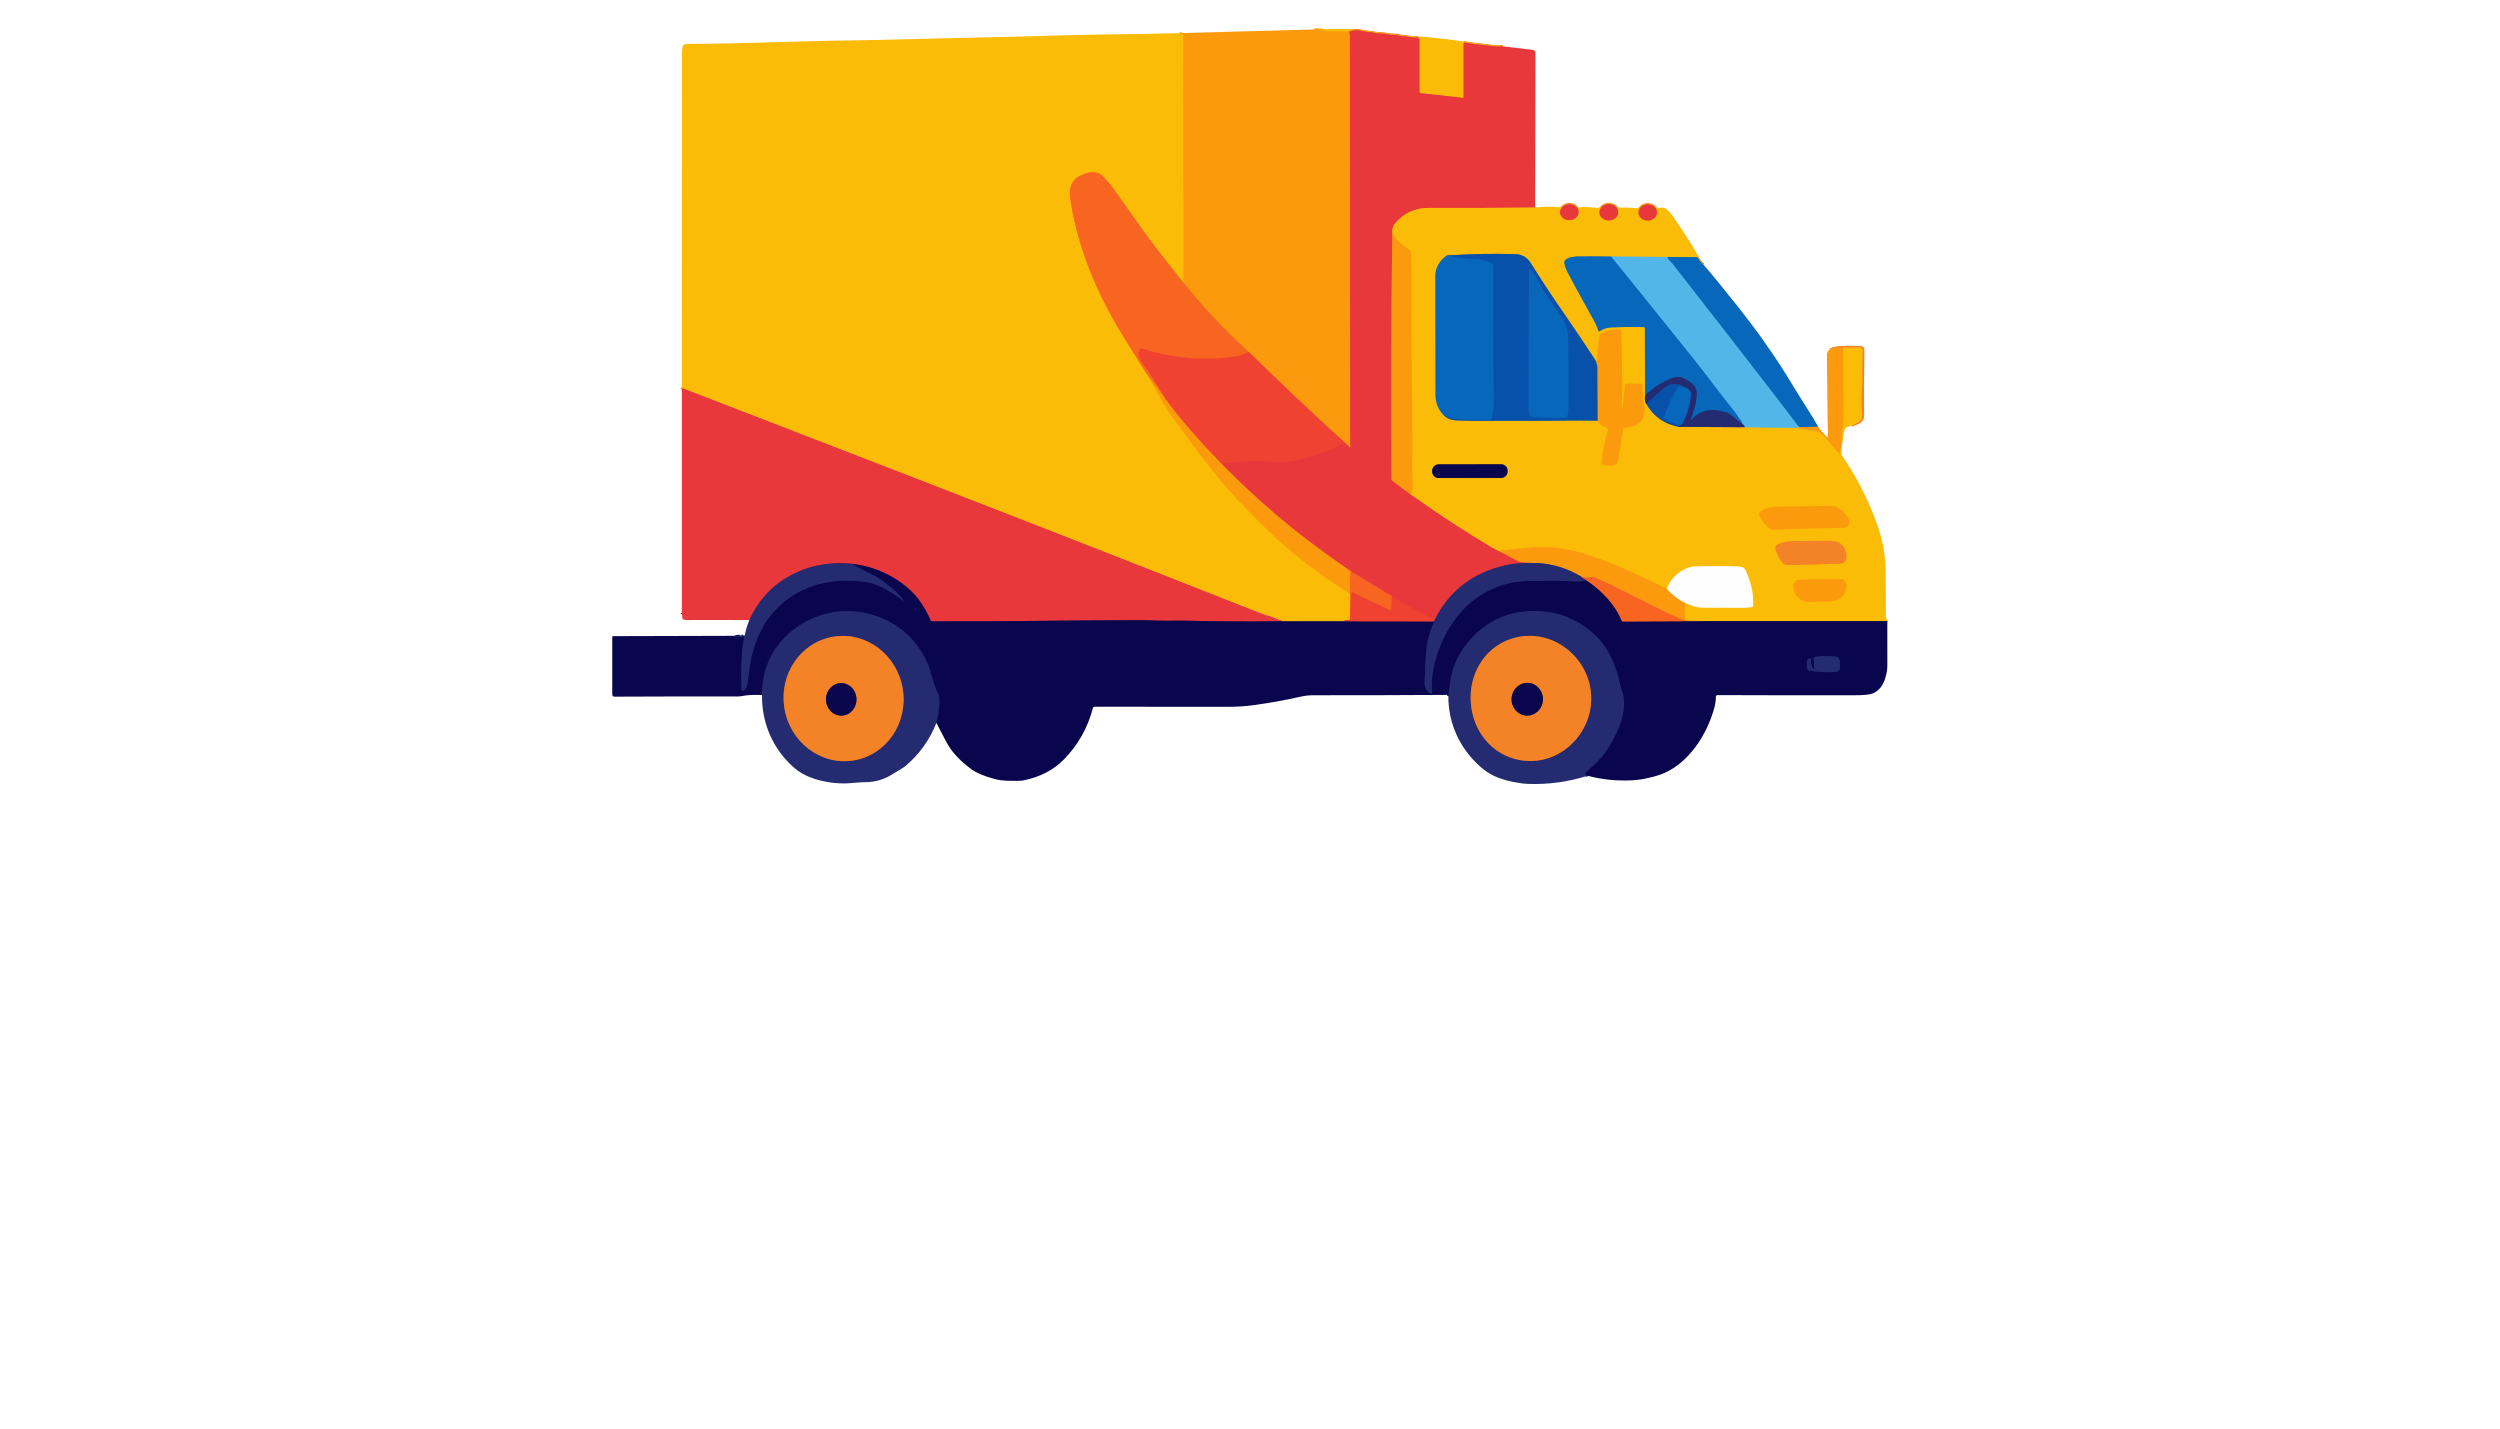 <?xml version="1.0" encoding="utf-8"?>
<svg xmlns="http://www.w3.org/2000/svg" width="490pt" height="280pt" viewBox="0 0 490 280" version="1.1" xmlns:xlink="http://www.w3.org/1999/xlink">
	<g id="surface2">
		<path vector-effect="non-scaling-stroke" d="M 294.545 9.078 Q 293.542 9.163 292.57 9.041 Q 290.734 8.812 290.703 8.809 Q 288.912 8.656 287.142 8.338 C 286.997 8.313 286.864 8.423 286.864 8.571 L 286.864 19.045 C 286.864 19.13 286.79 19.195 286.705 19.187 L 278.421 18.255 C 278.299 18.24 278.209 18.141 278.209 18.019 L 278.209 7.82 C 278.209 7.517 277.939 7.282 277.639 7.327 Q 277.007 7.418 276.424 7.284 Q 275.667 7.114 275.268 7.097 Q 274.571 7.072 274.282 6.967 Q 273.843 6.811 273.307 6.837 C 272.454 6.879 271.553 6.562 270.735 6.553 Q 269.887 6.545 269.369 6.423 Q 268.938 6.321 268.012 6.245 Q 267.672 6.219 266.646 6.009 Q 265.572 5.791 264.439 6.168" style="fill:none;stroke-width:0.50;stroke:#f27a22;"/>
		<path vector-effect="non-scaling-stroke" d="M 264.439 6.168 Q 262.272 6.12 260.056 6.143 Q 259.66 6.145 259.271 5.91 Q 259.152 5.84 259.016 5.834 L 257.634 5.769" style="fill:none;stroke-width:0.50;stroke:#fbab0a;"/>
		<path vector-effect="non-scaling-stroke" d="M 300.885 40.674 Q 290.456 40.795 280.03 40.756 Q 276.007 40.742 273.437 43.779 Q 272.783 44.555 272.891 45.637" style="fill:none;stroke-width:0.50;stroke:#f27a22;"/>
		<path vector-effect="non-scaling-stroke" d="M 272.891 45.637 Q 272.568 69.813 272.738 93.924 C 272.74 94.051 272.8 94.17 272.902 94.247 L 276.54 96.949" style="fill:none;stroke-width:0.50;stroke:#f26925;"/>
		<path vector-effect="non-scaling-stroke" d="M 276.54 96.949 Q 276.968 97.213 277.41 97.53 Q 284.736 102.752 292.485 107.327 Q 293.117 107.699 293.749 107.976" style="fill:none;stroke-width:0.50;stroke:#f27a22;"/>
		<path vector-effect="non-scaling-stroke" d="M 293.749 107.976 Q 295.511 108.911 297.259 109.823 Q 297.97 110.197 298.724 110.254 Q 300.03 110.356 301.327 110.35" style="fill:none;stroke-width:0.50;stroke:#f26925;"/>
		<path vector-effect="non-scaling-stroke" d="M 301.327 110.35 Q 297.352 110.319 295.686 110.662 Q 292.666 111.288 290.346 112.393 Q 284.133 115.354 281.062 121.777" style="fill:none;stroke-width:0.50;stroke:#873256;"/>
		<path vector-effect="non-scaling-stroke" d="M 281.062 121.777 Q 281.073 121.366 280.804 121.287 Q 280.54 121.21 280.523 121.202 Q 276.562 119.201 272.791 116.861" style="fill:none;stroke-width:0.50;stroke:#ec3d36;"/>
		<path vector-effect="non-scaling-stroke" d="M 272.791 116.861 L 264.663 111.914" style="fill:none;stroke-width:0.50;stroke:#f04f2f;"/>
		<path vector-effect="non-scaling-stroke" d="M 264.663 111.914 Q 258.832 107.877 254.639 104.588 Q 246.896 98.513 239.416 90.906" style="fill:none;stroke-width:0.50;stroke:#f26925;"/>
		<path vector-effect="non-scaling-stroke" d="M 239.416 90.906 C 243.233 90.272 246.582 90.297 250.477 90.487 Q 252.067 90.563 253.305 90.34 Q 258.645 89.376 263.524 86.699" style="fill:none;stroke-width:0.50;stroke:#ec3d36;"/>
		<path vector-effect="non-scaling-stroke" d="M 264.439 6.168 Q 264.584 6.769 264.584 7.021 Q 264.612 21.867 264.649 85.537 Q 264.649 86.586 264.708 87.597 C 264.711 87.676 264.618 87.719 264.561 87.665 L 263.524 86.699" style="fill:none;stroke-width:0.50;stroke:#f26925;"/>
		<path vector-effect="non-scaling-stroke" d="M 263.524 86.699 Q 253.905 77.967 244.731 68.96" style="fill:none;stroke-width:0.50;stroke:#f66e1f;"/>
		<path vector-effect="non-scaling-stroke" d="M 244.731 68.96 Q 237.646 62.526 231.88 55.316" style="fill:none;stroke-width:0.50;stroke:#fa8017;"/>
		<path vector-effect="non-scaling-stroke" d="M 231.88 55.316 Q 232.033 49.672 231.974 44.277 C 231.849 32.914 231.92 21.541 231.886 10.177 C 231.883 9.449 231.988 8.151 231.86 7.12 Q 231.826 6.845 231.665 6.701 Q 231.466 6.528 231.217 6.491" style="fill:none;stroke-width:0.50;stroke:#fbab0a;"/>
		<path vector-effect="non-scaling-stroke" d="M 264.663 111.914 L 264.603 116.374" style="fill:none;stroke-width:0.50;stroke:#fa8017;"/>
		<path vector-effect="non-scaling-stroke" d="M 309.918 113.031 L 310.932 113.719" style="fill:none;stroke-width:0.50;stroke:#8f4849;"/>
		<path vector-effect="non-scaling-stroke" d="M 280.676 121.794 L 281.062 121.777" style="fill:none;stroke-width:0.50;stroke:#8b3750;"/>
		<path stroke-opacity="0.988" vector-effect="non-scaling-stroke" d="M 326.696 115.385 Q 328.243 117.173 330.249 118.122" style="fill:none;stroke-width:0.50;stroke:#fccb84;"/>
		<path vector-effect="non-scaling-stroke" d="M 334.581 121.726 L 330.478 121.757" style="fill:none;stroke-width:0.50;stroke:#82502e;"/>
		<path vector-effect="non-scaling-stroke" d="M 330.478 121.757 Q 329.521 121.34 328.739 121.017 C 326.529 120.105 324.415 118.935 322.27 117.887 C 320.12 116.836 316.34 114.844 313.017 113.359 Q 312.861 113.291 312.315 113.104 Q 312.181 113.059 312.043 113.09 Q 310.98 113.325 309.918 113.031" style="fill:none;stroke-width:0.50;stroke:#fa8017;"/>
		<path vector-effect="non-scaling-stroke" d="M 309.918 113.031 Q 306.008 110.631 301.327 110.35" style="fill:none;stroke-width:0.50;stroke:#90633f;"/>
		<path vector-effect="non-scaling-stroke" d="M 239.416 90.906 C 235.575 86.945 231.806 82.803 228.531 78.352" style="fill:none;stroke-width:0.50;stroke:#f66e1f;"/>
		<path vector-effect="non-scaling-stroke" d="M 333.85 51.848 Q 333.221 51.377 332.833 50.59 C 332.776 50.477 332.663 50.406 332.538 50.403 L 326.843 50.369" style="fill:none;stroke-width:0.50;stroke:#819261;"/>
		<path vector-effect="non-scaling-stroke" d="M 326.843 50.369 L 315.768 50.284" style="fill:none;stroke-width:0.50;stroke:#a7ba78;"/>
		<path vector-effect="non-scaling-stroke" d="M 315.768 50.284 Q 312.425 50.224 309 50.275 C 308.371 50.287 306.495 50.581 306.623 51.516 Q 306.742 52.38 307.223 53.298 Q 308.317 55.378 308.467 55.656 Q 310.456 59.285 312.456 62.906 C 312.822 63.569 313.094 64.297 313.329 64.872 Q 313.391 65.028 313.524 64.929 Q 314.456 64.235 315.802 64.169 Q 318.596 64.036 322.174 64.101 C 322.296 64.104 322.395 64.203 322.395 64.325 L 322.432 77.525" style="fill:none;stroke-width:0.50;stroke:#819261;"/>
		<path vector-effect="non-scaling-stroke" d="M 322.432 77.525 Q 322.27 78.619 322.681 79.18" style="fill:none;stroke-width:0.50;stroke:#90743c;"/>
		<path vector-effect="non-scaling-stroke" d="M 322.681 79.18 Q 324.803 82.854 329.039 83.667" style="fill:none;stroke-width:0.50;stroke:#818759;"/>
		<path vector-effect="non-scaling-stroke" d="M 329.039 83.667 L 341.972 83.735" style="fill:none;stroke-width:0.50;stroke:#90743c;"/>
		<path vector-effect="non-scaling-stroke" d="M 341.972 83.735 L 352.141 83.852" style="fill:none;stroke-width:0.50;stroke:#a7ba78;"/>
		<path vector-effect="non-scaling-stroke" d="M 352.141 83.852 Q 353.75 84.285 355.427 84.376 C 356.838 84.449 357.699 85.557 358.62 86.77 Q 359.36 87.742 360.538 88.946 Q 360.615 89.025 360.623 88.914 Q 360.912 85.35 361.241 83.189 Q 361.351 82.469 361.349 81.738 Q 361.315 74.918 361.238 68.093" style="fill:none;stroke-width:0.50;stroke:#fbab0a;"/>
		<path vector-effect="non-scaling-stroke" d="M 361.238 68.093 L 364.502 68.068 C 364.845 68.065 365.122 68.351 365.114 68.694 Q 365.037 71.717 365.018 71.975 C 364.941 72.972 365.154 74.307 365.015 75.375 Q 365.012 75.386 364.893 77.355 C 364.811 78.667 364.938 79.896 364.969 81.35 C 365.006 82.982 363.836 82.806 362.907 83.441" style="fill:none;stroke-width:0.50;stroke:#f8a017;"/>
		<path vector-effect="non-scaling-stroke" d="M 369.913 121.723 L 334.581 121.726" style="fill:none;stroke-width:0.50;stroke:#82612b;"/>
		<path vector-effect="non-scaling-stroke" d="M 334.581 121.726 L 330.603 121.527 C 330.433 121.519 330.3 121.38 330.297 121.213 L 330.249 118.122" style="fill:none;stroke-width:0.50;stroke:#fbab0a;"/>
		<path stroke-opacity="0.988" vector-effect="non-scaling-stroke" d="M 330.249 118.122 Q 332.09 119.085 333.716 119.094 Q 337.64 119.114 341.794 119.119 Q 342.457 119.119 343.335 118.989 C 343.497 118.963 343.616 118.827 343.621 118.663 Q 343.704 115.535 342.511 112.693 C 341.978 111.43 341.975 111.084 340.61 111.039 Q 336.72 110.911 332.161 111.045 Q 331.311 111.07 330.529 111.421 Q 327.761 112.659 326.696 115.385" style="fill:none;stroke-width:0.50;stroke:#fcdd81;"/>
		<path vector-effect="non-scaling-stroke" d="M 326.696 115.385 Q 322.117 113.13 317.219 111.008 Q 314.156 109.682 310.425 108.515 Q 305.682 107.03 300.871 107.254 Q 299.027 107.339 293.749 107.976" style="fill:none;stroke-width:0.50;stroke:#fbab0a;"/>
		<path vector-effect="non-scaling-stroke" d="M 276.54 96.949 Q 276.917 96.15 276.885 95.621 Q 276.735 93.204 276.8 86.843 Q 276.846 82.443 276.647 68.819 C 276.545 61.857 276.772 54.961 276.551 49.377 C 276.543 49.23 276.466 49.097 276.341 49.017 C 274.925 48.133 273.749 47.187 272.891 45.637" style="fill:none;stroke-width:0.50;stroke:#fbab0a;"/>
		<path vector-effect="non-scaling-stroke" d="M 272.791 116.861 L 272.704 119.536 C 272.701 119.623 272.607 119.683 272.528 119.643 L 265.082 116.116 Q 264.949 116.054 264.921 116.198 L 264.674 117.533" style="fill:none;stroke-width:0.50;stroke:#f45429;"/>
		<path vector-effect="non-scaling-stroke" d="M 231.88 55.316 Q 226.367 48.442 223.868 44.906 Q 221.012 40.869 218.131 36.852 C 217.544 36.033 216.839 35.245 216.346 34.721 C 215.011 33.302 213.359 33.67 211.784 34.398 C 209.948 35.248 209.467 36.976 209.75 38.869 C 211.152 48.323 214.892 57.378 220.015 65.696 Q 220.066 65.779 223.587 71.414 Q 224.004 72.08 224.383 72.689" style="fill:none;stroke-width:0.50;stroke:#fa9114;"/>
		<path vector-effect="non-scaling-stroke" d="M 224.383 72.689 Q 224.976 73.782 225.653 74.805 Q 226.372 75.893 226.885 76.958 Q 228.103 79.497 229.832 81.814 Q 231.577 84.149 231.679 84.294 Q 235.365 89.458 239.286 94.204 Q 241.077 96.369 243.049 98.443 Q 247.499 103.129 250.46 105.795 Q 256.659 111.379 264.603 116.374" style="fill:none;stroke-width:0.50;stroke:#fbab0a;"/>
		<path vector-effect="non-scaling-stroke" d="M 264.603 116.374 L 264.674 117.533" style="fill:none;stroke-width:0.50;stroke:#fa9114;"/>
		<path vector-effect="non-scaling-stroke" d="M 264.674 117.533 L 264.618 121.148 Q 264.612 121.607 264.153 121.564 Q 263.782 121.53 263.178 121.771" style="fill:none;stroke-width:0.50;stroke:#f67f1c;"/>
		<path vector-effect="non-scaling-stroke" d="M 263.178 121.771 L 251.412 121.763" style="fill:none;stroke-width:0.50;stroke:#82612b;"/>
		<path vector-effect="non-scaling-stroke" d="M 251.412 121.763 Q 250.809 121.587 250.265 121.326 C 249.202 120.819 248.092 120.615 246.995 120.182 Q 205.9 103.936 159.591 86.078 Q 157.863 85.413 133.849 76.128 Q 133.733 76.083 133.67 76.191 Q 133.648 76.23 133.639 76.281" style="fill:none;stroke-width:0.50;stroke:#f27a22;"/>
		<path vector-effect="non-scaling-stroke" d="M 244.731 68.96 Q 243.678 69.589 243.046 69.708 C 236.708 70.901 229.784 70.286 223.715 68.28 Q 223.573 68.232 223.491 68.36 Q 222.757 69.49 223.624 70.68 Q 226.302 74.36 228.531 78.352" style="fill:none;stroke-width:0.50;stroke:#f45429;"/>
		<path vector-effect="non-scaling-stroke" d="M 228.531 78.352 L 224.383 72.689" style="fill:none;stroke-width:0.50;stroke:#fa8017;"/>
		<path vector-effect="non-scaling-stroke" d="M 263.178 121.771 L 280.676 121.794" style="fill:none;stroke-width:0.50;stroke:#7d243f;"/>
		<path vector-effect="non-scaling-stroke" d="M 280.676 121.794 Q 281.152 121.782 280.92 122.284 C 280.07 124.117 279.557 126.539 279.472 128.214 Q 279.245 132.625 279.228 133.874 Q 279.211 135.319 280.501 135.997 Q 280.673 136.087 280.586 135.943 Q 280.54 135.869 280.62 135.829 C 280.671 135.801 280.699 135.747 280.693 135.688 Q 280.501 134.061 280.727 132.475 Q 281.744 125.369 286.204 120.136 C 289.677 116.059 294.805 113.742 300.268 113.852 Q 301.446 113.878 301.905 113.849 C 304.401 113.708 306.968 113.909 309.47 113.966 Q 309.793 113.971 310.932 113.719" style="fill:none;stroke-width:0.50;stroke:#17195f;"/>
		<path vector-effect="non-scaling-stroke" d="M 310.932 113.719 C 313.774 115.629 316.502 118.354 317.814 121.559 C 317.876 121.712 318.026 121.811 318.191 121.811 L 330.478 121.757" style="fill:none;stroke-width:0.50;stroke:#813638;"/>
		<path vector-effect="non-scaling-stroke" d="M 311.181 152.055 Q 310.87 151.905 310.85 151.885 Q 310.566 151.613 310.87 151.341 C 312.266 150.097 313.771 148.712 314.717 147.349 Q 316.624 144.592 317.649 141.629 C 318.227 139.952 318.565 137.631 318.04 135.886 Q 317.559 134.285 317.508 134.056 C 316.853 131.067 315.89 128.508 314.082 126.078 Q 312.79 124.341 310.447 122.723 Q 306.266 119.836 301.109 119.759 Q 297.979 119.711 295.519 120.516 Q 290 122.321 286.654 127.33 Q 284.586 130.426 284.155 134.265 Q 284.031 135.359 283.881 136.433" style="fill:none;stroke-width:0.50;stroke:#17195f;"/>
		<path vector-effect="non-scaling-stroke" d="M 183.529 141.688 Q 184.002 139.586 184.11 138.269 Q 184.118 138.167 184.107 137.028 Q 184.101 136.43 183.806 135.861 Q 183.282 134.852 182.801 133.149 Q 182.163 130.902 181.931 130.356 Q 179.015 123.53 172.304 120.955 C 166.861 118.867 160.914 119.589 156.149 122.967 Q 149.406 127.743 149.358 136.215" style="fill:none;stroke-width:0.50;stroke:#17195f;"/>
		<path vector-effect="non-scaling-stroke" d="M 144.949 124.616 L 144.312 124.718 Q 143.924 124.777 144.317 124.777 L 145.666 124.777 C 145.805 124.777 145.907 124.907 145.876 125.041 Q 145.626 126.114 145.558 126.74 Q 145.167 130.378 145.337 135.022 Q 145.36 135.623 145.827 135.246 L 145.915 135.178 C 146.207 134.94 146.4 134.603 146.454 134.229 Q 146.907 130.996 147.105 129.738 C 147.527 127.029 149.001 123.139 150.967 120.697 C 155.639 114.886 162.733 112.957 169.949 114.119 C 172.425 114.515 175.049 116.266 177.044 117.759 Q 177.143 117.833 177.08 117.728 Q 176.434 116.654 175.465 115.87 C 173.91 114.609 172.607 113.322 170.7 112.509 C 169.357 111.934 168.513 111.322 167.337 110.761 Q 166.759 110.486 165.932 110.486 Q 164.354 110.481 162.824 110.458" style="fill:none;stroke-width:0.50;stroke:#17195f;"/>
		<path vector-effect="non-scaling-stroke" d="M 341.477 83.05 C 340.542 82.432 339.734 81.678 338.819 81.021 C 338.442 80.749 337.819 80.729 337.198 80.559 Q 336.618 80.404 336.247 80.378 Q 333.464 80.18 331.77 82.05 Q 331.334 82.531 331.518 81.911 C 332.102 79.953 333.297 76.74 331.909 75.406 Q 331.373 74.896 330.189 74.236 Q 329.019 73.584 327.631 74.139 Q 324.783 75.278 322.432 77.525" style="fill:none;stroke-width:0.50;stroke:#164996;"/>
		<path vector-effect="non-scaling-stroke" d="M 330.453 76.035 L 329.424 75.729 C 329.251 75.678 329.062 75.74 328.954 75.887 C 327.651 77.647 327.237 79.154 326.039 81.888 C 326.013 81.942 326.036 82.007 326.09 82.038 Q 327.605 82.883 329.319 83.299" style="fill:none;stroke-width:0.50;stroke:#075cb3;"/>
		<path vector-effect="non-scaling-stroke" d="M 356.342 83.645 L 352.719 83.701" style="fill:none;stroke-width:0.50;stroke:#818164;"/>
		<path vector-effect="non-scaling-stroke" d="M 326.843 50.369 Q 326.854 50.68 327.194 51.003 Q 327.625 51.414 327.747 51.573 Q 333.034 58.333 338.298 65.107 Q 349.282 79.242 352.464 83.48 Q 352.543 83.585 352.719 83.701" style="fill:none;stroke-width:0.50;stroke:#2d8fd2;"/>
		<path vector-effect="non-scaling-stroke" d="M 352.719 83.701 L 352.141 83.852" style="fill:none;stroke-width:0.50;stroke:#a7a97b;"/>
		<path vector-effect="non-scaling-stroke" d="M 341.972 83.735 Q 341.958 83.446 341.477 83.05" style="fill:none;stroke-width:0.50;stroke:#3c71ac;"/>
		<path vector-effect="non-scaling-stroke" d="M 341.477 83.05 Q 341.426 82.613 341.213 82.392 Q 340.896 82.067 340.692 81.729 Q 340.335 81.137 340.23 81.01 Q 337.757 77.947 335.521 74.984 Q 333.427 72.213 332.059 70.502 Q 323.99 60.424 315.768 50.284" style="fill:none;stroke-width:0.50;stroke:#2d8fd2;"/>
		<path vector-effect="non-scaling-stroke" d="M 329.039 83.667 L 329.319 83.299" style="fill:none;stroke-width:0.50;stroke:#163e8e;"/>
		<path vector-effect="non-scaling-stroke" d="M 329.319 83.299 C 329.489 83.271 329.642 83.194 329.727 83.03 Q 331.155 80.347 331.41 77.497 Q 331.507 76.423 330.453 76.035" style="fill:none;stroke-width:0.50;stroke:#164996;"/>
		<path vector-effect="non-scaling-stroke" d="M 330.453 76.035 Q 327.971 74.363 325.738 76.383 Q 324.214 77.757 322.681 79.18" style="fill:none;stroke-width:0.50;stroke:#163e8e;"/>
		<path vector-effect="non-scaling-stroke" d="M 361.238 68.093 Q 359.983 68.082 358.663 68.518" style="fill:none;stroke-width:0.50;stroke:#f88f1a;"/>
		<path vector-effect="non-scaling-stroke" d="M 251.412 121.763 Q 241.941 121.89 232.489 121.658 C 230.667 121.612 228.747 121.712 226.882 121.638 Q 224.585 121.55 222.684 121.559 Q 209.322 121.604 197.873 121.743 C 193.031 121.802 188.107 121.726 182.835 121.802 C 182.628 121.805 182.441 121.686 182.359 121.496 C 181.01 118.462 179.401 116.198 176.644 114.232 Q 170.544 109.877 162.824 110.458" style="fill:none;stroke-width:0.50;stroke:#791f45;"/>
		<path vector-effect="non-scaling-stroke" d="M 162.824 110.458 Q 158.993 110.79 155.746 112.365 Q 149.658 115.323 146.879 121.542" style="fill:none;stroke-width:0.50;stroke:#873256;"/>
		<path vector-effect="non-scaling-stroke" d="M 133.667 120.36 Q 133.676 120.233 133.639 120.125" style="fill:none;stroke-width:0.50;stroke:#791f45;"/>
		<path vector-effect="non-scaling-stroke" d="M 145.394 124.655 L 145.655 124.641" style="fill:none;stroke-width:0.50;stroke:#17195f;"/>
		<path vector-effect="non-scaling-stroke" d="M 309.403 41.509 C 309.365 40.651 308.521 39.991 307.515 40.035 C 306.509 40.079 305.725 40.81 305.763 41.668 C 305.801 42.527 306.645 43.187 307.651 43.143 C 308.657 43.099 309.442 42.368 309.403 41.509" style="fill:none;stroke-width:0.50;stroke:#f27a22;"/>
		<path vector-effect="non-scaling-stroke" d="M 317.162 41.589 C 317.154 40.705 316.321 39.997 315.307 40.008 C 314.292 40.019 313.476 40.744 313.485 41.628 C 313.493 42.512 314.326 43.221 315.34 43.209 C 316.355 43.198 317.171 42.473 317.162 41.589" style="fill:none;stroke-width:0.50;stroke:#f27a22;"/>
		<path vector-effect="non-scaling-stroke" d="M 324.772 41.601 C 324.749 40.725 323.922 40.036 322.92 40.059 C 321.919 40.084 321.126 40.812 321.146 41.69 C 321.168 42.566 321.996 43.255 322.998 43.232 C 323.999 43.207 324.792 42.478 324.772 41.601" style="fill:none;stroke-width:0.50;stroke:#f27a22;"/>
		<path vector-effect="non-scaling-stroke" d="M 283.572 50.08 Q 281.331 51.72 281.334 54.094 Q 281.353 65.722 281.368 77.355 Q 281.368 79.701 282.861 81.251" style="fill:none;stroke-width:0.50;stroke:#819261;"/>
		<path vector-effect="non-scaling-stroke" d="M 282.861 81.251 Q 283.861 82.356 285.555 82.398 C 290.465 82.523 295.194 82.452 300.288 82.475 C 304.498 82.494 308.538 82.353 313.164 82.455" style="fill:none;stroke-width:0.50;stroke:#818759;"/>
		<path vector-effect="non-scaling-stroke" d="M 313.164 82.455 Q 313.544 83.452 314.76 83.738 C 315.063 83.809 315.241 84.121 315.151 84.418 Q 314.19 87.518 313.895 90.603 C 313.873 90.852 314.046 91.076 314.292 91.119 C 315.21 91.275 316.938 91.566 317.151 90.249 Q 317.766 86.467 318.108 84.109 C 318.128 83.971 318.242 83.86 318.383 83.846 C 319.542 83.727 321.282 83.393 321.848 82.262 C 322.251 81.466 322.528 79.95 322.163 79.097 Q 321.891 78.474 321.959 77.939 Q 322.024 77.449 321.877 75.326 C 321.871 75.258 321.817 75.207 321.752 75.207 L 318.902 75.207 C 318.718 75.207 318.562 75.346 318.542 75.53 L 318.046 79.933 Q 318.035 80.041 317.987 79.945 Q 317.836 79.641 317.853 79.273 C 318.072 74.324 317.834 69.363 317.76 64.696 C 317.757 64.637 317.712 64.591 317.652 64.591 Q 315.451 64.566 313.646 65.45 Q 313.519 65.512 313.502 65.654 C 313.312 67.297 312.983 69 313.06 70.83 Q 313.065 70.961 312.977 70.864 Q 312.867 70.742 312.759 70.697" style="fill:none;stroke-width:0.50;stroke:#fbab0a;"/>
		<path vector-effect="non-scaling-stroke" d="M 312.759 70.697 Q 309.779 66.096 306.637 61.58 Q 303.22 56.664 300.044 51.587 Q 298.987 49.893 297.089 49.825 Q 290.887 49.601 283.572 50.08" style="fill:none;stroke-width:0.50;stroke:#818759;"/>
		<path vector-effect="non-scaling-stroke" d="M 312.759 70.697 Q 313.105 71.541 313.108 72.043 Q 313.119 75.247 313.147 78.451 Q 313.167 80.44 313.164 82.455" style="fill:none;stroke-width:0.50;stroke:#81765c;"/>
		<path vector-effect="non-scaling-stroke" d="M 282.861 81.251 Q 284.563 82.12 286.238 82.194 Q 288.935 82.307 292.199 82.341 C 292.216 82.341 292.233 82.33 292.236 82.316 Q 292.76 80.63 292.746 78.718 Q 292.624 63.169 292.7 53.188 Q 292.703 52.794 292.624 51.896 Q 292.612 51.749 292.482 51.681 Q 290.87 50.816 289.224 50.78 Q 286.147 50.712 283.572 50.08" style="fill:none;stroke-width:0.50;stroke:#075cb3;"/>
		<path vector-effect="non-scaling-stroke" d="M 295.485 92.248 C 295.485 91.555 294.922 90.994 294.228 90.995 L 281.96 91.016 C 281.268 91.017 280.707 91.581 280.707 92.273 L 280.708 92.438 C 280.707 93.13 281.271 93.691 281.965 93.691 L 294.233 93.669 C 294.924 93.669 295.485 93.105 295.485 92.412 L 295.485 92.248" style="fill:none;stroke-width:0.50;stroke:#82612b;"/>
		<path vector-effect="non-scaling-stroke" d="M 348.339 99.332 C 347.452 99.346 343.958 99.709 345.001 101.423 C 345.503 102.245 346.593 103.899 347.676 103.845 Q 353.665 103.545 360.921 103.48 Q 362.014 103.471 362.343 102.777 C 362.805 101.797 361.468 100.409 360.776 99.876 Q 359.802 99.128 358.728 99.151 Q 351.996 99.281 348.339 99.332" style="fill:none;stroke-width:0.50;stroke:#fbab0a;"/>
		<path vector-effect="non-scaling-stroke" d="M 348.171 108.209 C 348.56 109.03 349.31 110.707 350.149 110.727 Q 352.053 110.773 360.652 110.484 C 361.181 110.467 361.655 110.265 361.799 109.707 C 362.145 108.373 361.482 106.772 360.173 106.222 Q 359.66 106.004 358.411 106.004 Q 351.855 105.999 350.432 106.137 Q 349.225 106.254 348.443 106.713 Q 347.681 107.16 348.171 108.209" style="fill:none;stroke-width:0.50;stroke:#f8a017;"/>
		<path vector-effect="non-scaling-stroke" d="M 360.793 113.49 L 352.52 113.662 C 351.945 113.674 351.489 114.15 351.5 114.725 L 351.509 115.065 C 351.543 116.7 352.934 117.994 354.614 117.96 L 358.881 117.87 C 360.561 117.836 361.898 116.481 361.864 114.85 L 361.856 114.51 C 361.844 113.934 361.368 113.475 360.793 113.49" style="fill:none;stroke-width:0.50;stroke:#fbab0a;"/>
		<path vector-effect="non-scaling-stroke" d="M 299.661 57.239 Q 299.65 59.183 299.65 59.733 Q 299.636 66.238 299.591 79.843 Q 299.588 80.712 299.891 81.531 Q 299.939 81.664 300.081 81.678 Q 303.022 81.953 306.991 81.826 C 307.065 81.823 307.127 81.775 307.147 81.704 Q 307.413 80.681 307.419 79.65 Q 307.439 72.652 307.348 66.362 Q 307.317 64.048 306.215 62.379 C 304.778 60.206 303.211 58.2 301.988 55.964 Q 301.095 54.335 300.197 53.06 Q 299.69 52.341 299.687 53.219 Q 299.684 53.593 299.661 57.239" style="fill:none;stroke-width:0.50;stroke:#075cb3;"/>
		<path vector-effect="non-scaling-stroke" d="M 355.402 131.067 Q 354.787 130.31 354.974 129.197 Q 355.025 128.891 354.739 129.016 L 354.572 129.086 Q 354.288 129.211 354.215 129.511 Q 354.079 130.064 354.212 130.956 C 354.251 131.22 354.458 131.429 354.725 131.472 Q 357.19 131.863 359.731 131.693 C 360.264 131.656 360.567 131.435 360.626 130.911 C 360.691 130.316 360.74 128.797 359.955 128.71 Q 357.782 128.469 355.784 128.746 Q 355.385 128.8 355.47 129.191 Q 355.657 130.058 355.535 131.027 Q 355.515 131.203 355.402 131.067" style="fill:none;stroke-width:0.50;stroke:#17195f;"/>
		<path vector-effect="non-scaling-stroke" d="M 167.307 149.044 C 173.712 148.006 178.024 141.737 176.938 135.039 C 175.854 128.341 169.782 123.754 163.378 124.791 C 156.973 125.828 152.661 132.098 153.747 138.795 C 154.831 145.493 160.903 150.08 167.307 149.044" style="fill:none;stroke-width:0.50;stroke:#8d574c;"/>
		<path vector-effect="non-scaling-stroke" d="M 288.281 137.711 C 288.666 143.19 292.298 147.919 297.777 148.953 C 305.566 150.426 312.388 143.703 311.85 136.048 C 311.309 128.392 303.611 122.692 296.106 125.245 C 290.828 127.038 287.895 132.228 288.281 137.711" style="fill:none;stroke-width:0.50;stroke:#8d574c;"/>
		<path vector-effect="non-scaling-stroke" d="M 164.931 140.269 C 166.583 140.243 167.901 138.793 167.872 137.029 C 167.844 135.266 166.481 133.857 164.831 133.883 C 163.178 133.908 161.86 135.359 161.889 137.123 C 161.917 138.886 163.28 140.294 164.931 140.269" style="fill:none;stroke-width:0.50;stroke:#7f453b;"/>
		<path vector-effect="non-scaling-stroke" d="M 299.143 140.255 C 300.837 140.36 302.302 139.008 302.41 137.238 C 302.517 135.47 301.231 133.951 299.534 133.846 C 297.84 133.741 296.375 135.093 296.267 136.863 C 296.16 138.631 297.446 140.15 299.143 140.255" style="fill:none;stroke-width:0.50;stroke:#7f453b;"/>
		<path d="M 294.545 9.078 Q 293.542 9.163 292.57 9.041 Q 290.734 8.812 290.703 8.809 Q 288.912 8.656 287.142 8.338 C 286.997 8.313 286.864 8.423 286.864 8.571 L 286.864 19.045 C 286.864 19.13 286.79 19.195 286.705 19.187 L 278.421 18.255 C 278.299 18.24 278.209 18.141 278.209 18.019 L 278.209 7.82 C 278.209 7.517 277.939 7.282 277.639 7.327 Q 277.007 7.418 276.424 7.284 Q 275.667 7.114 275.268 7.097 Q 274.571 7.072 274.282 6.967 Q 273.843 6.811 273.307 6.837 C 272.454 6.879 271.553 6.562 270.735 6.553 Q 269.887 6.545 269.369 6.423 Q 268.938 6.321 268.012 6.245 Q 267.672 6.219 266.646 6.009 Q 265.572 5.791 264.439 6.168 Q 262.272 6.12 260.056 6.143 Q 259.66 6.145 259.271 5.91 Q 259.152 5.84 259.016 5.834 L 257.634 5.769 Q 263.881 5.553 265.723 5.791 Q 271.454 6.536 277.191 7.194 C 277.735 7.256 278.514 7.143 279.18 7.216 C 281.419 7.469 283.617 7.65 285.872 7.993 Q 290.19 8.653 294.545 9.078 Z" style="fill:#fbbc07;"/>
		<path d="M 257.634 5.769 L 259.016 5.834 Q 259.152 5.84 259.271 5.91 Q 259.66 6.145 260.056 6.143 Q 262.272 6.12 264.439 6.168 Q 264.584 6.769 264.584 7.021 Q 264.612 21.867 264.649 85.537 Q 264.649 86.586 264.708 87.597 C 264.711 87.676 264.618 87.719 264.561 87.665 L 263.524 86.699 Q 253.905 77.967 244.731 68.96 Q 237.646 62.526 231.88 55.316 Q 232.033 49.672 231.974 44.277 C 231.849 32.914 231.92 21.541 231.886 10.177 C 231.883 9.449 231.988 8.151 231.86 7.12 Q 231.826 6.845 231.665 6.701 Q 231.466 6.528 231.217 6.491 L 257.634 5.769 Z" style="fill:#fb9a0d;"/>
		<path d="M 294.545 9.078 L 300.477 9.789 C 300.741 9.82 300.942 10.044 300.942 10.31 L 300.885 40.674 Q 290.456 40.795 280.03 40.756 Q 276.007 40.742 273.437 43.779 Q 272.783 44.555 272.891 45.637 Q 272.568 69.813 272.738 93.924 C 272.74 94.051 272.8 94.17 272.902 94.247 L 276.54 96.949 Q 276.968 97.213 277.41 97.53 Q 284.736 102.752 292.485 107.327 Q 293.117 107.699 293.749 107.976 Q 295.511 108.911 297.259 109.823 Q 297.97 110.197 298.724 110.254 Q 300.03 110.356 301.327 110.35 Q 297.352 110.319 295.686 110.662 Q 292.666 111.288 290.346 112.393 Q 284.133 115.354 281.062 121.777 Q 281.073 121.366 280.804 121.287 Q 280.54 121.21 280.523 121.202 Q 276.562 119.201 272.791 116.861 L 264.663 111.914 Q 258.832 107.877 254.639 104.588 Q 246.896 98.513 239.416 90.906 C 243.233 90.272 246.582 90.297 250.477 90.487 Q 252.067 90.563 253.305 90.34 Q 258.645 89.376 263.524 86.699 L 264.561 87.665 C 264.618 87.719 264.711 87.676 264.708 87.597 Q 264.649 86.586 264.649 85.537 Q 264.612 21.867 264.584 7.021 Q 264.584 6.769 264.439 6.168 Q 265.572 5.791 266.646 6.009 Q 267.672 6.219 268.012 6.245 Q 268.938 6.321 269.369 6.423 Q 269.887 6.545 270.735 6.553 C 271.553 6.562 272.454 6.879 273.307 6.837 Q 273.843 6.811 274.282 6.967 Q 274.571 7.072 275.268 7.097 Q 275.667 7.114 276.424 7.284 Q 277.007 7.418 277.639 7.327 C 277.939 7.282 278.209 7.517 278.209 7.82 L 278.209 18.019 C 278.209 18.141 278.299 18.24 278.421 18.255 L 286.705 19.187 C 286.79 19.195 286.864 19.13 286.864 19.045 L 286.864 8.571 C 286.864 8.423 286.997 8.313 287.142 8.338 Q 288.912 8.656 290.703 8.809 Q 290.734 8.812 292.57 9.041 Q 293.542 9.163 294.545 9.078 Z" style="fill:#e8383c;"/>
		<path d="M 231.217 6.491 Q 231.466 6.528 231.665 6.701 Q 231.826 6.845 231.86 7.12 C 231.988 8.151 231.883 9.449 231.886 10.177 C 231.92 21.541 231.849 32.914 231.974 44.277 Q 232.033 49.672 231.88 55.316 Q 226.367 48.442 223.868 44.906 Q 221.012 40.869 218.131 36.852 C 217.544 36.033 216.839 35.245 216.346 34.721 C 215.011 33.302 213.359 33.67 211.784 34.398 C 209.948 35.248 209.467 36.976 209.75 38.869 C 211.152 48.323 214.892 57.378 220.015 65.696 Q 220.066 65.779 223.587 71.414 Q 224.004 72.08 224.383 72.689 Q 224.976 73.782 225.653 74.805 Q 226.372 75.893 226.885 76.958 Q 228.103 79.497 229.832 81.814 Q 231.577 84.149 231.679 84.294 Q 235.365 89.458 239.286 94.204 Q 241.077 96.369 243.049 98.443 Q 247.499 103.129 250.46 105.795 Q 256.659 111.379 264.603 116.374 L 264.674 117.533 L 264.618 121.148 Q 264.612 121.607 264.153 121.564 Q 263.782 121.53 263.178 121.771 L 251.412 121.763 Q 250.809 121.587 250.265 121.326 C 249.202 120.819 248.092 120.615 246.995 120.182 Q 205.9 103.936 159.591 86.078 Q 157.863 85.413 133.849 76.128 Q 133.733 76.083 133.67 76.191 Q 133.648 76.23 133.639 76.281 Q 133.656 43.385 133.665 10.492 Q 133.665 9.574 133.817 9.033 C 133.843 8.942 133.9 8.863 133.979 8.812 Q 134.299 8.605 134.767 8.605 C 145.221 8.591 155.704 8.055 166.989 7.916 C 174.369 7.826 181.747 7.554 189.161 7.418 C 199.216 7.233 209.121 6.848 215.433 6.772 Q 226.44 6.641 231.217 6.491 Z" style="fill:#fbbc07;"/>
		<path d="M 231.88 55.316 Q 237.646 62.526 244.731 68.96 Q 243.678 69.589 243.046 69.708 C 236.708 70.901 229.784 70.286 223.715 68.28 Q 223.573 68.232 223.491 68.36 Q 222.757 69.49 223.624 70.68 Q 226.302 74.36 228.531 78.352 L 224.383 72.689 Q 224.004 72.08 223.587 71.414 Q 220.066 65.779 220.015 65.696 C 214.892 57.378 211.152 48.323 209.75 38.869 C 209.467 36.976 209.948 35.248 211.784 34.398 C 213.359 33.67 215.011 33.302 216.346 34.721 C 216.839 35.245 217.544 36.033 218.131 36.852 Q 221.012 40.869 223.868 44.906 Q 226.367 48.442 231.88 55.316 Z" style="fill:#f86521;"/>
		<path d="M 333.85 51.848 Q 333.221 51.377 332.833 50.59 C 332.776 50.477 332.663 50.406 332.538 50.403 L 326.843 50.369 L 315.768 50.284 Q 312.425 50.224 309 50.275 C 308.371 50.287 306.495 50.581 306.623 51.516 Q 306.742 52.38 307.223 53.298 Q 308.317 55.378 308.467 55.656 Q 310.456 59.285 312.456 62.906 C 312.822 63.569 313.094 64.297 313.329 64.872 Q 313.391 65.028 313.524 64.929 Q 314.456 64.235 315.802 64.169 Q 318.596 64.036 322.174 64.101 C 322.296 64.104 322.395 64.203 322.395 64.325 L 322.432 77.525 Q 322.27 78.619 322.681 79.18 Q 324.803 82.854 329.039 83.667 L 341.972 83.735 L 352.141 83.852 Q 353.75 84.285 355.427 84.376 C 356.838 84.449 357.699 85.557 358.62 86.77 Q 359.36 87.742 360.538 88.946 Q 360.615 89.025 360.623 88.914 Q 360.912 85.35 361.241 83.189 Q 361.351 82.469 361.349 81.738 Q 361.315 74.918 361.238 68.093 L 364.502 68.068 C 364.845 68.065 365.122 68.351 365.114 68.694 Q 365.037 71.717 365.018 71.975 C 364.941 72.972 365.154 74.307 365.015 75.375 Q 365.012 75.386 364.893 77.355 C 364.811 78.667 364.938 79.896 364.969 81.35 C 365.006 82.982 363.836 82.806 362.907 83.441 L 361.924 83.769 C 361.839 83.798 361.768 83.854 361.723 83.931 Q 361.516 84.279 361.442 84.673 Q 361.031 86.869 360.833 88.356 Q 360.759 88.903 361.249 89.617 Q 364.417 94.247 366.777 99.842 C 368.42 103.743 369.423 106.968 369.531 111.144 Q 369.636 115.187 369.624 120.561 Q 369.624 121.148 369.913 121.723 L 334.581 121.726 L 330.603 121.527 C 330.433 121.519 330.3 121.38 330.297 121.213 L 330.249 118.122 Q 332.09 119.085 333.716 119.094 Q 337.64 119.114 341.794 119.119 Q 342.457 119.119 343.335 118.989 C 343.497 118.963 343.616 118.827 343.621 118.663 Q 343.704 115.535 342.511 112.693 C 341.978 111.43 341.975 111.084 340.61 111.039 Q 336.72 110.911 332.161 111.045 Q 331.311 111.07 330.529 111.421 Q 327.761 112.659 326.696 115.385 Q 322.117 113.13 317.219 111.008 Q 314.156 109.682 310.425 108.515 Q 305.682 107.03 300.871 107.254 Q 299.027 107.339 293.749 107.976 Q 293.117 107.699 292.485 107.327 Q 284.736 102.752 277.41 97.53 Q 276.968 97.213 276.54 96.949 Q 276.917 96.15 276.885 95.621 Q 276.735 93.204 276.8 86.843 Q 276.846 82.443 276.647 68.819 C 276.545 61.857 276.772 54.961 276.551 49.377 C 276.543 49.23 276.466 49.097 276.341 49.017 C 274.925 48.133 273.749 47.187 272.891 45.637 Q 272.783 44.555 273.437 43.779 Q 276.007 40.742 280.03 40.756 Q 290.456 40.795 300.885 40.674 Q 303.251 40.376 305.691 40.625 Q 305.832 40.642 305.945 40.552 Q 306.88 39.798 308.034 39.971 C 308.549 40.05 309.062 40.481 309.368 40.651 Q 309.495 40.722 309.629 40.699 C 309.861 40.662 310.133 40.532 310.425 40.546 Q 311.773 40.611 313.113 40.759 Q 313.354 40.787 313.856 40.416 C 314.456 39.971 315.142 39.719 315.791 39.906 C 316.406 40.082 316.865 40.696 317.567 40.685 Q 319.262 40.662 320.868 40.793 Q 321.018 40.804 321.137 40.716 C 321.967 40.104 322.84 39.591 323.831 40.155 Q 324.48 40.521 324.823 40.705 C 324.894 40.742 324.973 40.759 325.053 40.753 Q 325.71 40.691 326.058 40.73 C 326.886 40.827 327.775 42.229 328.433 43.187 Q 331.229 47.244 333.235 50.808 Q 333.521 51.312 333.85 51.848 Z M 309.403 41.509 C 309.365 40.651 308.521 39.991 307.515 40.035 C 306.509 40.079 305.725 40.81 305.763 41.668 C 305.801 42.527 306.645 43.187 307.651 43.143 C 308.657 43.099 309.442 42.368 309.403 41.509 Z M 317.162 41.589 C 317.154 40.705 316.321 39.997 315.307 40.008 C 314.292 40.019 313.476 40.744 313.485 41.628 C 313.493 42.512 314.326 43.221 315.34 43.209 C 316.355 43.198 317.171 42.473 317.162 41.589 Z M 324.772 41.601 C 324.749 40.725 323.922 40.036 322.92 40.059 C 321.919 40.084 321.126 40.812 321.146 41.69 C 321.168 42.566 321.996 43.255 322.998 43.232 C 323.999 43.207 324.792 42.478 324.772 41.601 Z M 283.572 50.08 Q 281.331 51.72 281.334 54.094 Q 281.353 65.722 281.368 77.355 Q 281.368 79.701 282.861 81.251 Q 283.861 82.356 285.555 82.398 C 290.465 82.523 295.194 82.452 300.288 82.475 C 304.498 82.494 308.538 82.353 313.164 82.455 Q 313.544 83.452 314.76 83.738 C 315.063 83.809 315.241 84.121 315.151 84.418 Q 314.19 87.518 313.895 90.603 C 313.873 90.852 314.046 91.076 314.292 91.119 C 315.21 91.275 316.938 91.566 317.151 90.249 Q 317.766 86.467 318.108 84.109 C 318.128 83.971 318.242 83.86 318.383 83.846 C 319.542 83.727 321.282 83.393 321.848 82.262 C 322.251 81.466 322.528 79.95 322.163 79.097 Q 321.891 78.474 321.959 77.939 Q 322.024 77.449 321.877 75.326 C 321.871 75.258 321.817 75.207 321.752 75.207 L 318.902 75.207 C 318.718 75.207 318.562 75.346 318.542 75.53 L 318.046 79.933 Q 318.035 80.041 317.987 79.945 Q 317.836 79.641 317.853 79.273 C 318.072 74.324 317.834 69.363 317.76 64.696 C 317.757 64.637 317.712 64.591 317.652 64.591 Q 315.451 64.566 313.646 65.45 Q 313.519 65.512 313.502 65.654 C 313.312 67.297 312.983 69 313.06 70.83 Q 313.065 70.961 312.977 70.864 Q 312.867 70.742 312.759 70.697 Q 309.779 66.096 306.637 61.58 Q 303.22 56.664 300.044 51.587 Q 298.987 49.893 297.089 49.825 Q 290.887 49.601 283.572 50.08 Z M 295.485 92.248 C 295.485 91.555 294.922 90.994 294.228 90.995 L 281.96 91.016 C 281.268 91.017 280.707 91.581 280.707 92.273 L 280.708 92.438 C 280.707 93.13 281.271 93.691 281.965 93.691 L 294.233 93.669 C 294.924 93.669 295.485 93.105 295.485 92.412 L 295.485 92.248 Z M 348.339 99.332 C 347.452 99.346 343.958 99.709 345.001 101.423 C 345.503 102.245 346.593 103.899 347.676 103.845 Q 353.665 103.545 360.921 103.48 Q 362.014 103.471 362.343 102.777 C 362.805 101.797 361.468 100.409 360.776 99.876 Q 359.802 99.128 358.728 99.151 Q 351.996 99.281 348.339 99.332 Z M 348.171 108.209 C 348.56 109.03 349.31 110.707 350.149 110.727 Q 352.053 110.773 360.652 110.484 C 361.181 110.467 361.655 110.265 361.799 109.707 C 362.145 108.373 361.482 106.772 360.173 106.222 Q 359.66 106.004 358.411 106.004 Q 351.855 105.999 350.432 106.137 Q 349.225 106.254 348.443 106.713 Q 347.681 107.16 348.171 108.209 Z M 360.793 113.49 L 352.52 113.662 C 351.945 113.674 351.489 114.15 351.5 114.725 L 351.509 115.065 C 351.543 116.7 352.934 117.994 354.614 117.96 L 358.881 117.87 C 360.561 117.836 361.898 116.481 361.864 114.85 L 361.856 114.51 C 361.844 113.934 361.368 113.475 360.793 113.49 Z" style="fill:#fbbc07;"/>
		<path d="M 276.54 96.949 L 272.902 94.247 C 272.8 94.17 272.74 94.051 272.738 93.924 Q 272.568 69.813 272.891 45.637 C 273.749 47.187 274.925 48.133 276.341 49.017 C 276.466 49.097 276.543 49.23 276.551 49.377 C 276.772 54.961 276.545 61.857 276.647 68.819 Q 276.846 82.443 276.8 86.843 Q 276.735 93.204 276.885 95.621 Q 276.917 96.15 276.54 96.949 Z" style="fill:#fb9a0d;"/>
		<path d="M 326.843 50.369 Q 326.854 50.68 327.194 51.003 Q 327.625 51.414 327.747 51.573 Q 333.034 58.333 338.298 65.107 Q 349.282 79.242 352.464 83.48 Q 352.543 83.585 352.719 83.701 L 352.141 83.852 L 341.972 83.735 Q 341.958 83.446 341.477 83.05 Q 341.426 82.613 341.213 82.392 Q 340.896 82.067 340.692 81.729 Q 340.335 81.137 340.23 81.01 Q 337.757 77.947 335.521 74.984 Q 333.427 72.213 332.059 70.502 Q 323.99 60.424 315.768 50.284 L 326.843 50.369 Z" style="fill:#52b7e8;"/>
		<path d="M 315.768 50.284 Q 323.99 60.424 332.059 70.502 Q 333.427 72.213 335.521 74.984 Q 337.757 77.947 340.23 81.01 Q 340.335 81.137 340.692 81.729 Q 340.896 82.067 341.213 82.392 Q 341.426 82.613 341.477 83.05 C 340.542 82.432 339.734 81.678 338.819 81.021 C 338.442 80.749 337.819 80.729 337.198 80.559 Q 336.618 80.404 336.247 80.378 Q 333.464 80.18 331.77 82.05 Q 331.334 82.531 331.518 81.911 C 332.102 79.953 333.297 76.74 331.909 75.406 Q 331.373 74.896 330.189 74.236 Q 329.019 73.584 327.631 74.139 Q 324.783 75.278 322.432 77.525 L 322.395 64.325 C 322.395 64.203 322.296 64.104 322.174 64.101 Q 318.596 64.036 315.802 64.169 Q 314.456 64.235 313.524 64.929 Q 313.391 65.028 313.329 64.872 C 313.094 64.297 312.822 63.569 312.456 62.906 Q 310.456 59.285 308.467 55.656 Q 308.317 55.378 307.223 53.298 Q 306.742 52.38 306.623 51.516 C 306.495 50.581 308.371 50.287 309 50.275 Q 312.425 50.224 315.768 50.284 Z" style="fill:#0767bb;"/>
		<path d="M 333.85 51.848 C 336 54.256 337.638 56.432 339.525 58.738 Q 340.958 60.486 342.103 62.01 C 343.355 63.685 344.327 64.875 345.364 66.368 C 347.208 69.02 348.585 70.966 350.124 73.491 Q 352.736 77.772 355.532 82.177 Q 355.79 82.588 356.342 83.645 L 352.719 83.701 Q 352.543 83.585 352.464 83.48 Q 349.282 79.242 338.298 65.107 Q 333.034 58.333 327.747 51.573 Q 327.625 51.414 327.194 51.003 Q 326.854 50.68 326.843 50.369 L 332.538 50.403 C 332.663 50.406 332.776 50.477 332.833 50.59 Q 333.221 51.377 333.85 51.848 Z" style="fill:#0767bb;"/>
		<path d="M 362.907 83.441 C 363.836 82.806 365.006 82.982 364.969 81.35 C 364.938 79.896 364.811 78.667 364.893 77.355 Q 365.012 75.386 365.015 75.375 C 365.154 74.307 364.941 72.972 365.018 71.975 Q 365.037 71.717 365.114 68.694 C 365.122 68.351 364.845 68.065 364.502 68.068 L 361.238 68.093 Q 359.983 68.082 358.663 68.518 Q 359.068 68.062 359.637 67.977 Q 362.176 67.6 364.873 67.875 C 365.185 67.906 365.42 68.173 365.417 68.487 Q 365.321 75.386 365.366 81.543 C 365.377 82.812 363.947 83.319 362.907 83.441 Z" style="fill:#f48327;"/>
		<path d="M 361.238 68.093 Q 361.315 74.918 361.349 81.738 Q 361.351 82.469 361.241 83.189 Q 360.912 85.35 360.623 88.914 Q 360.615 89.025 360.538 88.946 Q 359.36 87.742 358.62 86.77 C 357.699 85.557 356.838 84.449 355.427 84.376 Q 353.75 84.285 352.141 83.852 L 352.719 83.701 L 356.342 83.645 L 358.068 85.764 C 358.107 85.809 358.184 85.792 358.195 85.733 Q 358.277 85.345 358.26 84.937 Q 358.212 83.747 358.076 69.776 Q 358.068 68.734 358.663 68.518 Q 359.983 68.082 361.238 68.093 Z" style="fill:#fb9a0d;"/>
		<path d="M 244.731 68.96 Q 253.905 77.967 263.524 86.699 Q 258.645 89.376 253.305 90.34 Q 252.067 90.563 250.477 90.487 C 246.582 90.297 243.233 90.272 239.416 90.906 C 235.575 86.945 231.806 82.803 228.531 78.352 Q 226.302 74.36 223.624 70.68 Q 222.757 69.49 223.491 68.36 Q 223.573 68.232 223.715 68.28 C 229.784 70.286 236.708 70.901 243.046 69.708 Q 243.678 69.589 244.731 68.96 Z" style="fill:#f04230;"/>
		<path d="M 228.531 78.352 C 231.806 82.803 235.575 86.945 239.416 90.906 Q 246.896 98.513 254.639 104.588 Q 258.832 107.877 264.663 111.914 L 264.603 116.374 Q 256.659 111.379 250.46 105.795 Q 247.499 103.129 243.049 98.443 Q 241.077 96.369 239.286 94.204 Q 235.365 89.458 231.679 84.294 Q 231.577 84.149 229.832 81.814 Q 228.103 79.497 226.885 76.958 Q 226.372 75.893 225.653 74.805 Q 224.976 73.782 224.383 72.689 L 228.531 78.352 Z" style="fill:#fb9a0d;"/>
		<path d="M 341.477 83.05 Q 341.958 83.446 341.972 83.735 L 329.039 83.667 L 329.319 83.299 C 329.489 83.271 329.642 83.194 329.727 83.03 Q 331.155 80.347 331.41 77.497 Q 331.507 76.423 330.453 76.035 Q 327.971 74.363 325.738 76.383 Q 324.214 77.757 322.681 79.18 Q 322.27 78.619 322.432 77.525 Q 324.783 75.278 327.631 74.139 Q 329.019 73.584 330.189 74.236 Q 331.373 74.896 331.909 75.406 C 333.297 76.74 332.102 79.953 331.518 81.911 Q 331.334 82.531 331.77 82.05 Q 333.464 80.18 336.247 80.378 Q 336.618 80.404 337.198 80.559 C 337.819 80.729 338.442 80.749 338.819 81.021 C 339.734 81.678 340.542 82.432 341.477 83.05 Z" style="fill:#252b70;"/>
		<path d="M 330.453 76.035 L 329.424 75.729 C 329.251 75.678 329.062 75.74 328.954 75.887 C 327.651 77.647 327.237 79.154 326.039 81.888 C 326.013 81.942 326.036 82.007 326.09 82.038 Q 327.605 82.883 329.319 83.299 L 329.039 83.667 Q 324.803 82.854 322.681 79.18 Q 324.214 77.757 325.738 76.383 Q 327.971 74.363 330.453 76.035 Z" style="fill:#0751ab;"/>
		<path d="M 330.453 76.035 Q 331.507 76.423 331.41 77.497 Q 331.155 80.347 329.727 83.03 C 329.642 83.194 329.489 83.271 329.319 83.299 Q 327.605 82.883 326.09 82.038 C 326.036 82.007 326.013 81.942 326.039 81.888 C 327.237 79.154 327.651 77.647 328.954 75.887 C 329.062 75.74 329.251 75.678 329.424 75.729 L 330.453 76.035 Z" style="fill:#0767bb;"/>
		<path d="M 251.412 121.763 Q 241.941 121.89 232.489 121.658 C 230.667 121.612 228.747 121.712 226.882 121.638 Q 224.585 121.55 222.684 121.559 Q 209.322 121.604 197.873 121.743 C 193.031 121.802 188.107 121.726 182.835 121.802 C 182.628 121.805 182.441 121.686 182.359 121.496 C 181.01 118.462 179.401 116.198 176.644 114.232 Q 170.544 109.877 162.824 110.458 Q 158.993 110.79 155.746 112.365 Q 149.658 115.323 146.879 121.542 Q 140.606 121.496 134.687 121.53 Q 134.302 121.533 133.919 121.414 Q 133.775 121.369 133.761 121.219 L 133.667 120.36 Q 133.676 120.233 133.639 120.125 L 133.639 76.281 Q 133.648 76.23 133.67 76.191 Q 133.733 76.083 133.849 76.128 Q 157.863 85.413 159.591 86.078 Q 205.9 103.936 246.995 120.182 C 248.092 120.615 249.202 120.819 250.265 121.326 Q 250.809 121.587 251.412 121.763 Z" style="fill:#e8383c;"/>
		<path d="M 326.696 115.385 Q 328.243 117.173 330.249 118.122 L 330.297 121.213 C 330.3 121.38 330.433 121.519 330.603 121.527 L 334.581 121.726 L 330.478 121.757 Q 329.521 121.34 328.739 121.017 C 326.529 120.105 324.415 118.935 322.27 117.887 C 320.12 116.836 316.34 114.844 313.017 113.359 Q 312.861 113.291 312.315 113.104 Q 312.181 113.059 312.043 113.09 Q 310.98 113.325 309.918 113.031 Q 306.008 110.631 301.327 110.35 Q 300.03 110.356 298.724 110.254 Q 297.97 110.197 297.259 109.823 Q 295.511 108.911 293.749 107.976 Q 299.027 107.339 300.871 107.254 Q 305.682 107.03 310.425 108.515 Q 314.156 109.682 317.219 111.008 Q 322.117 113.13 326.696 115.385 Z" style="fill:#fb9a0d;"/>
		<path d="M 251.412 121.763 L 263.178 121.771 L 280.676 121.794 Q 281.152 121.782 280.92 122.284 C 280.07 124.117 279.557 126.539 279.472 128.214 Q 279.245 132.625 279.228 133.874 Q 279.211 135.319 280.501 135.997 Q 280.673 136.087 280.586 135.943 Q 280.54 135.869 280.62 135.829 C 280.671 135.801 280.699 135.747 280.693 135.688 Q 280.501 134.061 280.727 132.475 Q 281.744 125.369 286.204 120.136 C 289.677 116.059 294.805 113.742 300.268 113.852 Q 301.446 113.878 301.905 113.849 C 304.401 113.708 306.968 113.909 309.47 113.966 Q 309.793 113.971 310.932 113.719 C 313.774 115.629 316.502 118.354 317.814 121.559 C 317.876 121.712 318.026 121.811 318.191 121.811 L 330.478 121.757 L 334.581 121.726 L 369.913 121.723 Q 369.93 126.095 369.919 130.52 C 369.916 131.339 369.741 132.132 369.531 132.863 Q 368.882 135.11 367.094 135.909 Q 366.287 136.269 363.544 136.271 Q 350.982 136.297 336.629 136.24 C 336.451 136.24 336.306 136.385 336.309 136.563 Q 336.309 137.549 336.077 138.456 C 334.694 143.873 330.917 149.865 325.404 151.834 Q 324.282 152.236 322.559 152.591 Q 321.092 152.897 319.647 152.956 Q 315.304 153.14 311.181 152.055 Q 310.87 151.905 310.85 151.885 Q 310.566 151.613 310.87 151.341 C 312.266 150.097 313.771 148.712 314.717 147.349 Q 316.624 144.592 317.649 141.629 C 318.227 139.952 318.565 137.631 318.04 135.886 Q 317.559 134.285 317.508 134.056 C 316.853 131.067 315.89 128.508 314.082 126.078 Q 312.79 124.341 310.447 122.723 Q 306.266 119.836 301.109 119.759 Q 297.979 119.711 295.519 120.516 Q 290 122.321 286.654 127.33 Q 284.586 130.426 284.155 134.265 Q 284.031 135.359 283.881 136.433 Q 283.906 136.311 283.875 136.252 Q 283.849 136.198 283.733 136.198 Q 270.831 136.28 257.396 136.269 Q 256.155 136.269 254.956 136.541 Q 250.644 137.521 245.822 138.195 Q 243.397 138.535 240.708 138.535 Q 221.165 138.538 214.555 138.521 C 214.391 138.521 214.243 138.631 214.201 138.793 Q 212.691 144.595 208.529 148.851 Q 205.469 151.981 200.517 152.976 Q 199.956 153.089 197.746 153.038 Q 196.119 153.001 195.017 152.704 Q 191.884 151.86 190.456 150.814 Q 186.917 148.23 185.455 145.369 Q 184.537 143.567 183.529 141.688 Q 184.002 139.586 184.11 138.269 Q 184.118 138.167 184.107 137.028 Q 184.101 136.43 183.806 135.861 Q 183.282 134.852 182.801 133.149 Q 182.163 130.902 181.931 130.356 Q 179.015 123.53 172.304 120.955 C 166.861 118.867 160.914 119.589 156.149 122.967 Q 149.406 127.743 149.358 136.215 C 148.105 136.203 146.74 136.164 145.519 136.413 Q 145.031 136.509 144.603 136.509 Q 127.788 136.501 120.414 136.546 C 120.187 136.549 120 136.362 120 136.135 L 120 124.876 C 120 124.769 120.085 124.684 120.19 124.684 L 144.949 124.616 L 144.312 124.718 Q 143.924 124.777 144.317 124.777 L 145.666 124.777 C 145.805 124.777 145.907 124.907 145.876 125.041 Q 145.626 126.114 145.558 126.74 Q 145.167 130.378 145.337 135.022 Q 145.36 135.623 145.827 135.246 L 145.915 135.178 C 146.207 134.94 146.4 134.603 146.454 134.229 Q 146.907 130.996 147.105 129.738 C 147.527 127.029 149.001 123.139 150.967 120.697 C 155.639 114.886 162.733 112.957 169.949 114.119 C 172.425 114.515 175.049 116.266 177.044 117.759 Q 177.143 117.833 177.08 117.728 Q 176.434 116.654 175.465 115.87 C 173.91 114.609 172.607 113.322 170.7 112.509 C 169.357 111.934 168.513 111.322 167.337 110.761 Q 166.759 110.486 165.932 110.486 Q 164.354 110.481 162.824 110.458 Q 170.544 109.877 176.644 114.232 C 179.401 116.198 181.01 118.462 182.359 121.496 C 182.441 121.686 182.628 121.805 182.835 121.802 C 188.107 121.726 193.031 121.802 197.873 121.743 Q 209.322 121.604 222.684 121.559 Q 224.585 121.55 226.882 121.638 C 228.747 121.712 230.667 121.612 232.489 121.658 Q 241.941 121.89 251.412 121.763 Z M 355.402 131.067 Q 354.787 130.31 354.974 129.197 Q 355.025 128.891 354.739 129.016 L 354.572 129.086 Q 354.288 129.211 354.215 129.511 Q 354.079 130.064 354.212 130.956 C 354.251 131.22 354.458 131.429 354.725 131.472 Q 357.19 131.863 359.731 131.693 C 360.264 131.656 360.567 131.435 360.626 130.911 C 360.691 130.316 360.74 128.797 359.955 128.71 Q 357.782 128.469 355.784 128.746 Q 355.385 128.8 355.47 129.191 Q 355.657 130.058 355.535 131.027 Q 355.515 131.203 355.402 131.067 Z" style="fill:#09064e;"/>
		<path d="M 301.327 110.35 Q 306.008 110.631 309.918 113.031 L 310.932 113.719 Q 309.793 113.971 309.47 113.966 C 306.968 113.909 304.401 113.708 301.905 113.849 Q 301.446 113.878 300.268 113.852 C 294.805 113.742 289.677 116.059 286.204 120.136 Q 281.744 125.369 280.727 132.475 Q 280.501 134.061 280.693 135.688 C 280.699 135.747 280.671 135.801 280.62 135.829 Q 280.54 135.869 280.586 135.943 Q 280.673 136.087 280.501 135.997 Q 279.211 135.319 279.228 133.874 Q 279.245 132.625 279.472 128.214 C 279.557 126.539 280.07 124.117 280.92 122.284 Q 281.152 121.782 280.676 121.794 L 281.062 121.777 Q 284.133 115.354 290.346 112.393 Q 292.666 111.288 295.686 110.662 Q 297.352 110.319 301.327 110.35 Z" style="fill:#252b70;"/>
		<path d="M 162.824 110.458 Q 164.354 110.481 165.932 110.486 Q 166.759 110.486 167.337 110.761 C 168.513 111.322 169.357 111.934 170.7 112.509 C 172.607 113.322 173.91 114.609 175.465 115.87 Q 176.434 116.654 177.08 117.728 Q 177.143 117.833 177.044 117.759 C 175.049 116.266 172.425 114.515 169.949 114.119 C 162.733 112.957 155.639 114.886 150.967 120.697 C 149.001 123.139 147.527 127.029 147.105 129.738 Q 146.907 130.996 146.454 134.229 C 146.4 134.603 146.207 134.94 145.915 135.178 L 145.827 135.246 Q 145.36 135.623 145.337 135.022 Q 145.167 130.378 145.558 126.74 Q 145.626 126.114 145.876 125.041 C 145.907 124.907 145.805 124.777 145.666 124.777 L 144.317 124.777 Q 143.924 124.777 144.312 124.718 L 144.949 124.616 L 145.394 124.655 L 145.655 124.641 Q 145.955 124.689 146.012 124.38 Q 146.275 122.93 146.879 121.542 Q 149.658 115.323 155.746 112.365 Q 158.993 110.79 162.824 110.458 Z" style="fill:#252b70;"/>
		<path fill-opacity="0.976" d="M 330.249 118.122 Q 328.243 117.173 326.696 115.385 Q 327.761 112.659 330.529 111.421 Q 331.311 111.07 332.161 111.045 Q 336.72 110.911 340.61 111.039 C 341.975 111.084 341.978 111.43 342.511 112.693 Q 343.704 115.535 343.621 118.663 C 343.616 118.827 343.497 118.963 343.335 118.989 Q 342.457 119.119 341.794 119.119 Q 337.64 119.114 333.716 119.094 Q 332.09 119.085 330.249 118.122 Z" style="fill:#fefefe;"/>
		<path d="M 272.791 116.861 L 272.704 119.536 C 272.701 119.623 272.607 119.683 272.528 119.643 L 265.082 116.116 Q 264.949 116.054 264.921 116.198 L 264.674 117.533 L 264.603 116.374 L 264.663 111.914 L 272.791 116.861 Z" style="fill:#f86521;"/>
		<path d="M 330.478 121.757 L 318.191 121.811 C 318.026 121.811 317.876 121.712 317.814 121.559 C 316.502 118.354 313.774 115.629 310.932 113.719 L 309.918 113.031 Q 310.98 113.325 312.043 113.09 Q 312.181 113.059 312.315 113.104 Q 312.861 113.291 313.017 113.359 C 316.34 114.844 320.12 116.836 322.27 117.887 C 324.415 118.935 326.529 120.105 328.739 121.017 Q 329.521 121.34 330.478 121.757 Z" style="fill:#f86521;"/>
		<path d="M 272.791 116.861 Q 276.562 119.201 280.523 121.202 Q 280.54 121.21 280.804 121.287 Q 281.073 121.366 281.062 121.777 L 280.676 121.794 L 263.178 121.771 Q 263.782 121.53 264.153 121.564 Q 264.612 121.607 264.618 121.148 L 264.674 117.533 L 264.921 116.198 Q 264.949 116.054 265.082 116.116 L 272.528 119.643 C 272.607 119.683 272.701 119.623 272.704 119.536 L 272.791 116.861 Z" style="fill:#f04230;"/>
		<path d="M 183.529 141.688 Q 181.591 146.618 177.534 150.092 Q 177.061 150.497 174.533 151.976 Q 172.289 153.288 169.677 153.302 C 168.289 153.31 166.728 153.543 165.612 153.551 Q 162.028 153.579 158.786 152.344 Q 157.021 151.673 155.63 150.463 C 151.494 146.856 149.27 141.686 149.358 136.215 Q 149.406 127.743 156.149 122.967 C 160.914 119.589 166.861 118.867 172.304 120.955 Q 179.015 123.53 181.931 130.356 Q 182.163 130.902 182.801 133.149 Q 183.282 134.852 183.806 135.861 Q 184.101 136.43 184.107 137.028 Q 184.118 138.167 184.11 138.269 Q 184.002 139.586 183.529 141.688 Z M 167.307 149.044 C 173.712 148.006 178.024 141.737 176.938 135.039 C 175.854 128.341 169.782 123.754 163.378 124.791 C 156.973 125.828 152.661 132.098 153.747 138.795 C 154.831 145.493 160.903 150.08 167.307 149.044 Z" style="fill:#252b70;"/>
		<path d="M 311.181 152.055 Q 305.436 153.854 299.525 153.645 Q 298.698 153.616 297.8 153.472 C 296.052 153.188 294.412 152.823 292.828 152.072 Q 291.338 151.364 289.989 150.143 C 286.093 146.604 283.841 141.756 283.881 136.433 Q 284.031 135.359 284.155 134.265 Q 284.586 130.426 286.654 127.33 Q 290 122.321 295.519 120.516 Q 297.979 119.711 301.109 119.759 Q 306.266 119.836 310.447 122.723 Q 312.79 124.341 314.082 126.078 C 315.89 128.508 316.853 131.067 317.508 134.056 Q 317.559 134.285 318.04 135.886 C 318.565 137.631 318.227 139.952 317.649 141.629 Q 316.624 144.592 314.717 147.349 C 313.771 148.712 312.266 150.097 310.87 151.341 Q 310.566 151.613 310.85 151.885 Q 310.87 151.905 311.181 152.055 Z M 288.281 137.711 C 288.666 143.19 292.298 147.919 297.777 148.953 C 305.566 150.426 312.388 143.703 311.85 136.048 C 311.309 128.392 303.611 122.692 296.106 125.245 C 290.828 127.038 287.895 132.228 288.281 137.711 Z" style="fill:#252b70;"/>
		<path d="M 133.667 120.36 L 133.639 120.125 Q 133.676 120.233 133.667 120.36 Z" style="fill:#09064e;"/>
		<path d="M 145.655 124.641 L 145.394 124.655 Q 145.519 124.621 145.655 124.641 Z" style="fill:#09064e;"/>
		<path d="M 309.403 41.509 C 309.442 42.368 308.657 43.099 307.651 43.143 C 306.645 43.187 305.801 42.527 305.763 41.668 C 305.725 40.81 306.509 40.079 307.515 40.035 C 308.521 39.991 309.365 40.651 309.403 41.509 Z" style="fill:#e8383c;"/>
		<path d="M 317.162 41.589 C 317.171 42.473 316.355 43.198 315.34 43.209 C 314.326 43.221 313.493 42.512 313.485 41.628 C 313.476 40.744 314.292 40.019 315.307 40.008 C 316.321 39.997 317.154 40.705 317.162 41.589 Z" style="fill:#e8383c;"/>
		<path d="M 324.772 41.601 C 324.792 42.478 323.999 43.207 322.998 43.232 C 321.996 43.255 321.168 42.566 321.146 41.69 C 321.126 40.812 321.919 40.084 322.92 40.059 C 323.922 40.036 324.749 40.725 324.772 41.601 Z" style="fill:#e8383c;"/>
		<path d="M 312.759 70.697 Q 313.105 71.541 313.108 72.043 Q 313.119 75.247 313.147 78.451 Q 313.167 80.44 313.164 82.455 C 308.538 82.353 304.498 82.494 300.288 82.475 C 295.194 82.452 290.465 82.523 285.555 82.398 Q 283.861 82.356 282.861 81.251 Q 284.563 82.12 286.238 82.194 Q 288.935 82.307 292.199 82.341 C 292.216 82.341 292.233 82.33 292.236 82.316 Q 292.76 80.63 292.746 78.718 Q 292.624 63.169 292.7 53.188 Q 292.703 52.794 292.624 51.896 Q 292.612 51.749 292.482 51.681 Q 290.87 50.816 289.224 50.78 Q 286.147 50.712 283.572 50.08 Q 290.887 49.601 297.089 49.825 Q 298.987 49.893 300.044 51.587 Q 303.22 56.664 306.637 61.58 Q 309.779 66.096 312.759 70.697 Z M 299.661 57.239 Q 299.65 59.183 299.65 59.733 Q 299.636 66.238 299.591 79.843 Q 299.588 80.712 299.891 81.531 Q 299.939 81.664 300.081 81.678 Q 303.022 81.953 306.991 81.826 C 307.065 81.823 307.127 81.775 307.147 81.704 Q 307.413 80.681 307.419 79.65 Q 307.439 72.652 307.348 66.362 Q 307.317 64.048 306.215 62.379 C 304.778 60.206 303.211 58.2 301.988 55.964 Q 301.095 54.335 300.197 53.06 Q 299.69 52.341 299.687 53.219 Q 299.684 53.593 299.661 57.239 Z" style="fill:#0751ab;"/>
		<path d="M 283.572 50.08 Q 286.147 50.712 289.224 50.78 Q 290.87 50.816 292.482 51.681 Q 292.612 51.749 292.624 51.896 Q 292.703 52.794 292.7 53.188 Q 292.624 63.169 292.746 78.718 Q 292.76 80.63 292.236 82.316 C 292.233 82.33 292.216 82.341 292.199 82.341 Q 288.935 82.307 286.238 82.194 Q 284.563 82.12 282.861 81.251 Q 281.368 79.701 281.368 77.355 Q 281.353 65.722 281.334 54.094 Q 281.331 51.72 283.572 50.08 Z" style="fill:#0767bb;"/>
		<path d="M 313.164 82.455 Q 313.167 80.44 313.147 78.451 Q 313.119 75.247 313.108 72.043 Q 313.105 71.541 312.759 70.697 Q 312.867 70.742 312.977 70.864 Q 313.065 70.961 313.06 70.83 C 312.983 69 313.312 67.297 313.502 65.654 Q 313.519 65.512 313.646 65.45 Q 315.451 64.566 317.652 64.591 C 317.712 64.591 317.757 64.637 317.76 64.696 C 317.834 69.363 318.072 74.324 317.853 79.273 Q 317.836 79.641 317.987 79.945 Q 318.035 80.041 318.046 79.933 L 318.542 75.53 C 318.562 75.346 318.718 75.207 318.902 75.207 L 321.752 75.207 C 321.817 75.207 321.871 75.258 321.877 75.326 Q 322.024 77.449 321.959 77.939 Q 321.891 78.474 322.163 79.097 C 322.528 79.95 322.251 81.466 321.848 82.262 C 321.282 83.393 319.542 83.727 318.383 83.846 C 318.242 83.86 318.128 83.971 318.108 84.109 Q 317.766 86.467 317.151 90.249 C 316.938 91.566 315.21 91.275 314.292 91.119 C 314.046 91.076 313.873 90.852 313.895 90.603 Q 314.19 87.518 315.151 84.418 C 315.241 84.121 315.063 83.809 314.76 83.738 Q 313.544 83.452 313.164 82.455 Z" style="fill:#fb9a0d;"/>
		<path d="M 295.485 92.412 C 295.485 93.105 294.924 93.669 294.233 93.669 L 281.965 93.691 C 281.271 93.691 280.707 93.13 280.708 92.438 L 280.707 92.273 C 280.707 91.581 281.268 91.017 281.96 91.016 L 294.228 90.995 C 294.922 90.994 295.485 91.555 295.485 92.248 L 295.485 92.412 Z" style="fill:#09064e;"/>
		<path d="M 345.001 101.423 C 343.958 99.709 347.452 99.346 348.339 99.332 Q 351.996 99.281 358.728 99.151 Q 359.802 99.128 360.776 99.876 C 361.468 100.409 362.805 101.797 362.343 102.777 Q 362.014 103.471 360.921 103.48 Q 353.665 103.545 347.676 103.845 C 346.593 103.899 345.503 102.245 345.001 101.423 Z" style="fill:#fb9a0d;"/>
		<path d="M 348.171 108.209 Q 347.681 107.16 348.443 106.713 Q 349.225 106.254 350.432 106.137 Q 351.855 105.999 358.411 106.004 Q 359.66 106.004 360.173 106.222 C 361.482 106.772 362.145 108.373 361.799 109.707 C 361.655 110.265 361.181 110.467 360.652 110.484 Q 352.053 110.773 350.149 110.727 C 349.31 110.707 348.56 109.03 348.171 108.209 Z" style="fill:#f48327;"/>
		<path d="M 360.793 113.49 C 361.368 113.475 361.844 113.934 361.856 114.51 L 361.864 114.85 C 361.898 116.481 360.561 117.836 358.881 117.87 L 354.614 117.96 C 352.934 117.994 351.543 116.7 351.509 115.065 L 351.5 114.725 C 351.489 114.15 351.945 113.674 352.52 113.662 L 360.793 113.49 Z" style="fill:#fb9a0d;"/>
		<path d="M 167.307 149.044 C 160.903 150.08 154.831 145.493 153.747 138.795 C 152.661 132.098 156.973 125.828 163.378 124.791 C 169.782 123.754 175.854 128.341 176.938 135.039 C 178.024 141.737 173.712 148.006 167.307 149.044 Z M 164.931 140.269 C 166.583 140.243 167.901 138.793 167.872 137.029 C 167.844 135.266 166.481 133.857 164.831 133.883 C 163.178 133.908 161.86 135.359 161.889 137.123 C 161.917 138.886 163.28 140.294 164.931 140.269 Z" style="fill:#f48327;"/>
		<path d="M 311.85 136.048 C 312.388 143.703 305.566 150.426 297.777 148.953 C 292.298 147.919 288.666 143.19 288.281 137.711 C 287.895 132.228 290.828 127.038 296.106 125.245 C 303.611 122.692 311.309 128.392 311.85 136.048 Z M 299.143 140.255 C 300.837 140.36 302.302 139.008 302.41 137.238 C 302.517 135.47 301.231 133.951 299.534 133.846 C 297.84 133.741 296.375 135.093 296.267 136.863 C 296.16 138.631 297.446 140.15 299.143 140.255 Z" style="fill:#f48327;"/>
		<path d="M 355.535 131.027 Q 355.657 130.058 355.47 129.191 Q 355.385 128.8 355.784 128.746 Q 357.782 128.469 359.955 128.71 C 360.74 128.797 360.691 130.316 360.626 130.911 C 360.567 131.435 360.264 131.656 359.731 131.693 Q 357.19 131.863 354.725 131.472 C 354.458 131.429 354.251 131.22 354.212 130.956 Q 354.079 130.064 354.215 129.511 Q 354.288 129.211 354.572 129.086 L 354.739 129.016 Q 355.025 128.891 354.974 129.197 Q 354.787 130.31 355.402 131.067 Q 355.515 131.203 355.535 131.027 Z" style="fill:#252b70;"/>
		<path d="M 299.661 57.239 Q 299.684 53.593 299.687 53.219 Q 299.69 52.341 300.197 53.06 Q 301.095 54.335 301.988 55.964 C 303.211 58.2 304.778 60.206 306.215 62.379 Q 307.317 64.048 307.348 66.362 Q 307.439 72.652 307.419 79.65 Q 307.413 80.681 307.147 81.704 C 307.127 81.775 307.065 81.823 306.991 81.826 Q 303.022 81.953 300.081 81.678 Q 299.939 81.664 299.891 81.531 Q 299.588 80.712 299.591 79.843 Q 299.636 66.238 299.65 59.733 Q 299.65 59.183 299.661 57.239 Z" style="fill:#0767bb;"/>
		<path d="M 299.143 140.255 C 297.446 140.15 296.16 138.631 296.267 136.863 C 296.375 135.093 297.84 133.741 299.534 133.846 C 301.231 133.951 302.517 135.47 302.41 137.238 C 302.302 139.008 300.837 140.36 299.143 140.255 Z" style="fill:#09064e;"/>
		<path d="M 164.931 140.269 C 163.28 140.294 161.917 138.886 161.889 137.123 C 161.86 135.359 163.178 133.908 164.831 133.883 C 166.481 133.857 167.844 135.266 167.872 137.029 C 167.901 138.793 166.583 140.243 164.931 140.269 Z" style="fill:#09064e;"/>
	</g>
	<g id="surface4">
	</g>
</svg>
